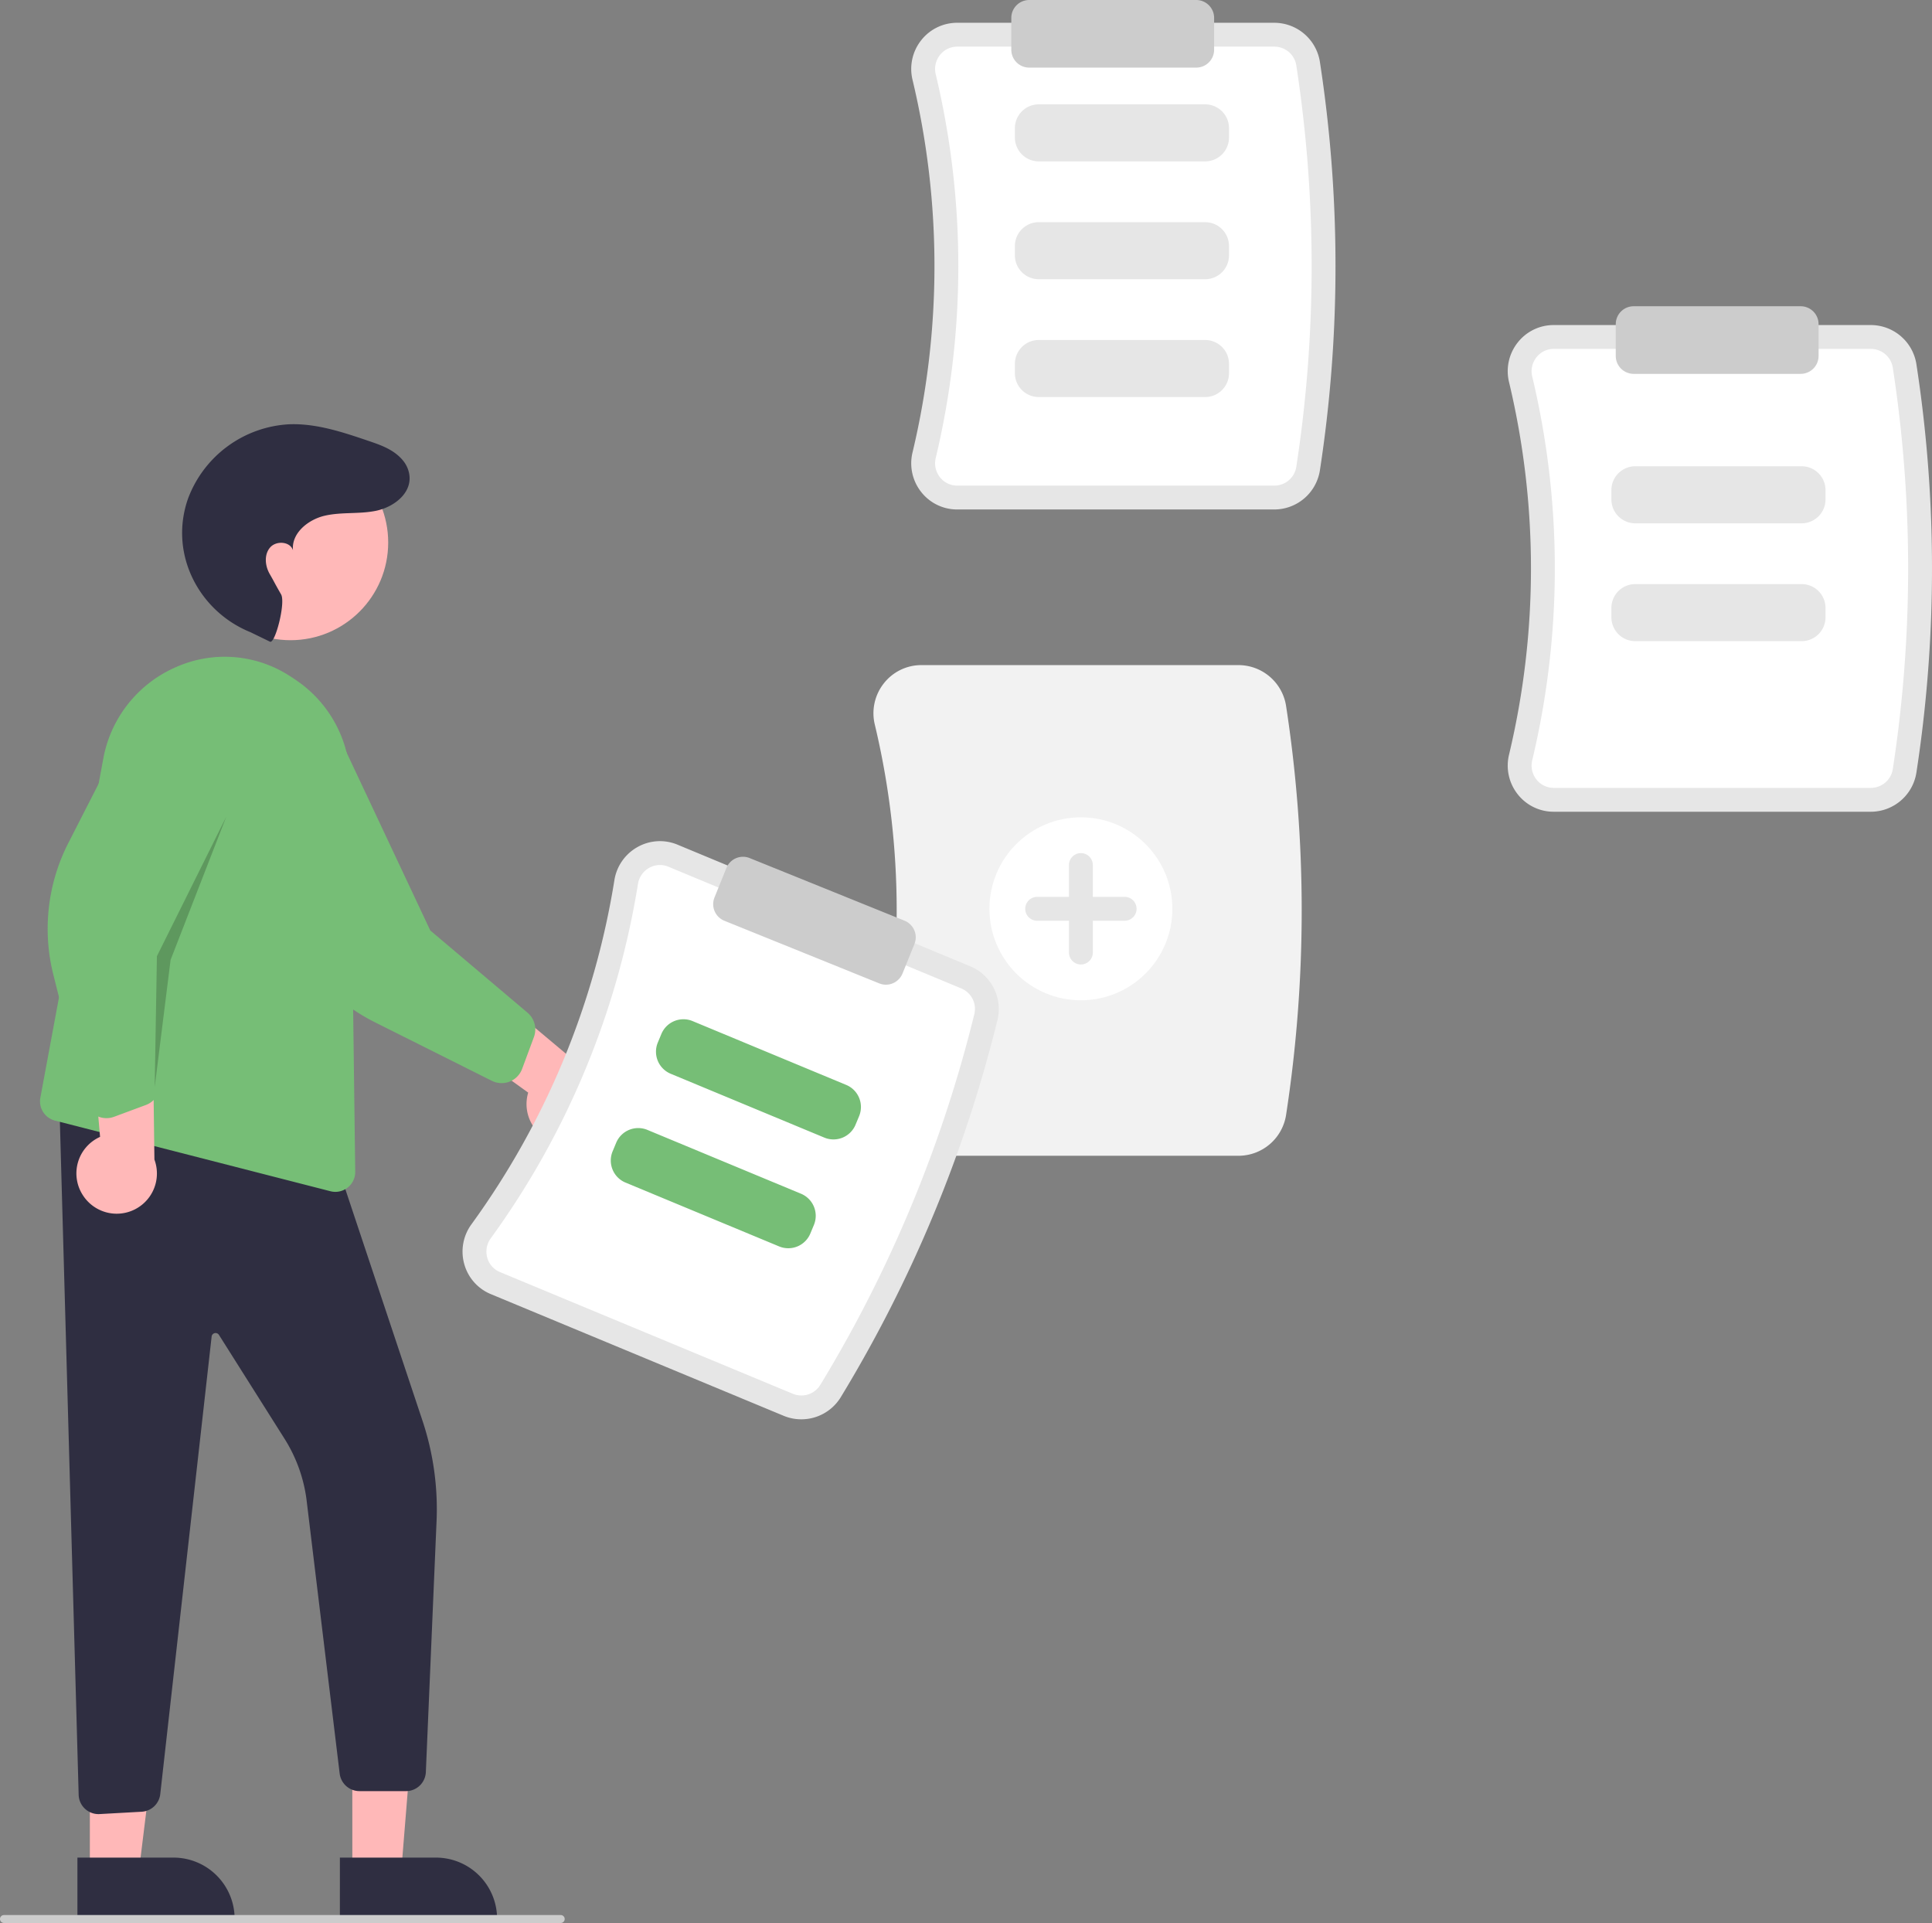 <svg xmlns="http://www.w3.org/2000/svg" width="485.834" height="483.5" data-name="Layer 1"><rect width="100%" height="100%" fill="#808080" stroke="none"/><path fill="#e6e6e6" d="M320.459 128.097h-79.742a11.478 11.478 0 0 1-9.065-4.393 11.622 11.622 0 0 1-2.177-9.968 201.63 201.63 0 0 0 0-93.647 11.624 11.624 0 0 1 2.176-9.967 11.478 11.478 0 0 1 9.066-4.394h79.742a11.623 11.623 0 0 1 11.439 9.755 337.961 337.961 0 0 1 0 102.859 11.623 11.623 0 0 1-11.44 9.755Z"/><path fill="#fff" d="M240.717 11.728a5.513 5.513 0 0 0-4.354 2.108 5.66 5.66 0 0 0-1.054 4.854 207.656 207.656 0 0 1 0 96.445 5.656 5.656 0 0 0 1.054 4.853 5.511 5.511 0 0 0 4.354 2.11h79.742a5.582 5.582 0 0 0 5.509-4.668 331.985 331.985 0 0 0 0-101.035 5.582 5.582 0 0 0-5.51-4.667Z"/><path fill="#e6e6e6" d="M303.057 40.579h-41.845a6.006 6.006 0 0 1-6-6v-2.345a6.006 6.006 0 0 1 6-6h41.845a6.006 6.006 0 0 1 6 6v2.345a6.006 6.006 0 0 1-6 6ZM303.057 70.204h-41.845a6.006 6.006 0 0 1-6-6V61.86a6.006 6.006 0 0 1 6-6h41.845a6.006 6.006 0 0 1 6 6v2.345a6.006 6.006 0 0 1-6 6ZM303.057 99.83h-41.845a6.006 6.006 0 0 1-6-6v-2.344a6.006 6.006 0 0 1 6-6h41.845a6.006 6.006 0 0 1 6 6v2.345a6.006 6.006 0 0 1-6 6ZM470.459 204.097h-79.742a11.478 11.478 0 0 1-9.065-4.393 11.622 11.622 0 0 1-2.177-9.968 201.63 201.63 0 0 0 0-93.647 11.624 11.624 0 0 1 2.176-9.967 11.478 11.478 0 0 1 9.066-4.394h79.742a11.623 11.623 0 0 1 11.439 9.755 337.961 337.961 0 0 1 0 102.859 11.623 11.623 0 0 1-11.44 9.755Z"/><path fill="#fff" d="M390.717 87.728a5.513 5.513 0 0 0-4.354 2.108 5.66 5.66 0 0 0-1.054 4.854 207.656 207.656 0 0 1 0 96.445 5.656 5.656 0 0 0 1.054 4.853 5.511 5.511 0 0 0 4.354 2.11h79.742a5.582 5.582 0 0 0 5.509-4.668 331.985 331.985 0 0 0 0-101.035 5.582 5.582 0 0 0-5.51-4.667Z"/><path fill="#f2f2f2" d="M311.459 290.597h-79.742a11.975 11.975 0 0 1-9.458-4.584 12.12 12.12 0 0 1-2.27-10.394 201.131 201.131 0 0 0 0-93.413 12.12 12.12 0 0 1 2.27-10.394 11.976 11.976 0 0 1 9.458-4.584h79.742a12.127 12.127 0 0 1 11.933 10.18 338.46 338.46 0 0 1 0 103.01 12.127 12.127 0 0 1-11.933 10.18Z"/><path fill="#e6e6e6" d="M453.057 131.579h-41.845a6.006 6.006 0 0 1-6-6v-2.345a6.006 6.006 0 0 1 6-6h41.845a6.006 6.006 0 0 1 6 6v2.345a6.006 6.006 0 0 1-6 6ZM453.057 161.204h-41.845a6.006 6.006 0 0 1-6-6v-2.344a6.006 6.006 0 0 1 6-6h41.845a6.006 6.006 0 0 1 6 6v2.345a6.006 6.006 0 0 1-6 6Z"/><circle cx="271.811" cy="228.5" r="23" fill="#fff"/><path fill="#e6e6e6" d="M282.811 225.5h-8v-8a3 3 0 0 0-6 0v8h-8a3 3 0 0 0 0 6h8v8a3 3 0 0 0 6 0v-8h8a3 3 0 0 0 0-6Z"/><path fill="#ccc" d="M300.811 17h-42a4.505 4.505 0 0 1-4.5-4.5v-8a4.505 4.505 0 0 1 4.5-4.5h42a4.505 4.505 0 0 1 4.5 4.5v8a4.505 4.505 0 0 1-4.5 4.5ZM452.811 94h-42a4.505 4.505 0 0 1-4.5-4.5v-8a4.505 4.505 0 0 1 4.5-4.5h42a4.505 4.505 0 0 1 4.5 4.5v8a4.505 4.505 0 0 1-4.5 4.5Z"/><path fill="#ffb8b8" d="M88.596 471.061h12.26l3.833-47.288H88.594l.002 47.288z"/><path fill="#2f2e41" d="M85.47 467.058H109.613A15.386 15.386 0 0 1 125 482.443v.5l-39.53.001Z"/><path fill="#ffb8b8" d="M22.596 471.061h12.26l5.833-47.288H22.594l.002 47.288z"/><path fill="#2f2e41" d="M19.47 467.058H43.613A15.386 15.386 0 0 1 59 482.443v.5l-39.53.001ZM24.771 456.123a4.981 4.981 0 0 1-3.375-1.319 4.961 4.961 0 0 1-1.616-3.537l-4.916-176.213 69.811 17.452 21.54 64.618a70.461 70.461 0 0 1 3.545 25.824l-2.675 62.636a4.996 4.996 0 0 1-4.994 4.76H90.382a5.023 5.023 0 0 1-4.955-4.33l-8.369-69.142a37.823 37.823 0 0 0-5.531-15.164l-16.47-26.076a1 1 0 0 0-1.838.41L40.295 451.13a4.993 4.993 0 0 1-4.687 4.397l-10.552.587c-.095.005-.19.009-.285.009Z"/><circle cx="73.058" cy="136.406" r="24.561" fill="#ffb8b8"/><path fill="#76be76" d="M84.34 299.672a5.076 5.076 0 0 1-1.252-.159h-.001l-69.264-17.76a4.998 4.998 0 0 1-3.663-5.815l15.907-85.69a31.214 31.214 0 0 1 18.25-22.54 30.113 30.113 0 0 1 28.265 2.075c.97.605 1.947 1.264 2.903 1.96a30.96 30.96 0 0 1 12.579 24.53l1.265 98.329a5.007 5.007 0 0 1-4.988 5.07Z"/><path fill="#ffb8b8" d="M20.95 300.68a10.056 10.056 0 0 1 4.213-14.832l-3.08-35.602 16.326 8.848.422 32.452a10.11 10.11 0 0 1-17.882 9.134Z"/><path fill="#76be76" d="M26.782 281.14a5.532 5.532 0 0 1-1.366-.174 5.496 5.496 0 0 1-3.972-3.986l-8.023-31.884a47.37 47.37 0 0 1 3.761-33.135l16.81-32.881a15.54 15.54 0 0 1 18.807-11.019 15.356 15.356 0 0 1 9.475 7.1 15.567 15.567 0 0 1 1.654 11.914L40.001 240.58l.284 32.035a5.519 5.519 0 0 1-3.585 5.205l-8.007 2.973a5.48 5.48 0 0 1-1.911.345Z"/><path fill="#ffb8b8" d="M141.318 287.585a10.056 10.056 0 0 1-8.493-12.87l-28.994-20.89 17.357-6.6 24.872 20.848a10.11 10.11 0 0 1-4.742 19.512Z"/><path fill="#76be76" d="M126.14 272.33a5.522 5.522 0 0 1-2.463-.581l-29.399-14.717a47.381 47.381 0 0 1-22.66-24.466l-13.958-34.19a15.544 15.544 0 0 1 3.918-21.444 15.352 15.352 0 0 1 11.59-2.544A15.57 15.57 0 0 1 83.25 180.9l24.945 53.04 24.466 20.683a5.518 5.518 0 0 1 1.607 6.111l-2.97 8.009a5.474 5.474 0 0 1-2.007 2.596 5.497 5.497 0 0 1-3.15.992Z"/><path fill="#2f2e41" d="M67.9 161.343c1.305.571 3.977-9.827 2.78-11.907-1.78-3.093-1.675-3.07-2.856-5.117s-1.447-4.847.084-6.648 5.072-1.561 5.77.696c-.45-4.288 3.792-7.734 7.993-8.703s8.633-.367 12.857-1.23c4.902-1 10.003-5.109 8.047-10.5a7.593 7.593 0 0 0-1.481-2.434c-2.26-2.54-5.421-3.626-8.512-4.675-6.43-2.182-13.036-4.392-19.822-4.151a28.798 28.798 0 0 0-25.446 18.609 26.156 26.156 0 0 0-1.084 4.025c-2.33 12.525 4.944 24.878 16.756 29.647Z"/><path d="m38.9 273.343.557-32.929L56.9 205.343l-14 36-4 32z" opacity=".2"/><path fill="#e6e6e6" d="m197.077 355.982-73.638-30.595a11.478 11.478 0 0 1-6.686-7.536 11.622 11.622 0 0 1 1.814-10.04 201.63 201.63 0 0 0 35.93-86.48 11.624 11.624 0 0 1 5.835-8.369 11.478 11.478 0 0 1 10.058-.579l73.638 30.596a11.623 11.623 0 0 1 6.82 13.398 337.961 337.961 0 0 1-39.464 94.986 11.623 11.623 0 0 1-14.307 4.62Z"/><path fill="#fff" d="M168.088 217.924a5.513 5.513 0 0 0-4.83.276 5.66 5.66 0 0 0-2.836 4.078 207.656 207.656 0 0 1-37.004 89.064 5.656 5.656 0 0 0-.89 4.885l.001.001a5.511 5.511 0 0 0 3.212 3.618l73.638 30.596a5.582 5.582 0 0 0 6.878-2.197 331.986 331.986 0 0 0 38.766-93.302 5.582 5.582 0 0 0-3.297-6.423Z"/><path fill="#76be76" d="m207.297 286.031-38.642-16.055a6.006 6.006 0 0 1-3.239-7.842l.9-2.166a6.006 6.006 0 0 1 7.842-3.238l38.643 16.055a6.006 6.006 0 0 1 3.238 7.843l-.9 2.165a6.006 6.006 0 0 1-7.842 3.238ZM195.93 313.39l-38.642-16.055a6.006 6.006 0 0 1-3.239-7.843l.9-2.165a6.006 6.006 0 0 1 7.842-3.239l38.643 16.056a6.006 6.006 0 0 1 3.238 7.842l-.9 2.165a6.006 6.006 0 0 1-7.842 3.239Z"/><path fill="#ccc" d="M222.781 247.582a4.49 4.49 0 0 1-1.687-.33l-38.938-15.743a4.505 4.505 0 0 1-2.485-5.859l2.998-7.417a4.5 4.5 0 0 1 5.859-2.484l38.938 15.742a4.505 4.505 0 0 1 2.485 5.859l-2.998 7.417a4.51 4.51 0 0 1-4.172 2.815ZM141 483.5H1a1 1 0 1 1 0-2h140a1 1 0 0 1 0 2Z"/></svg>